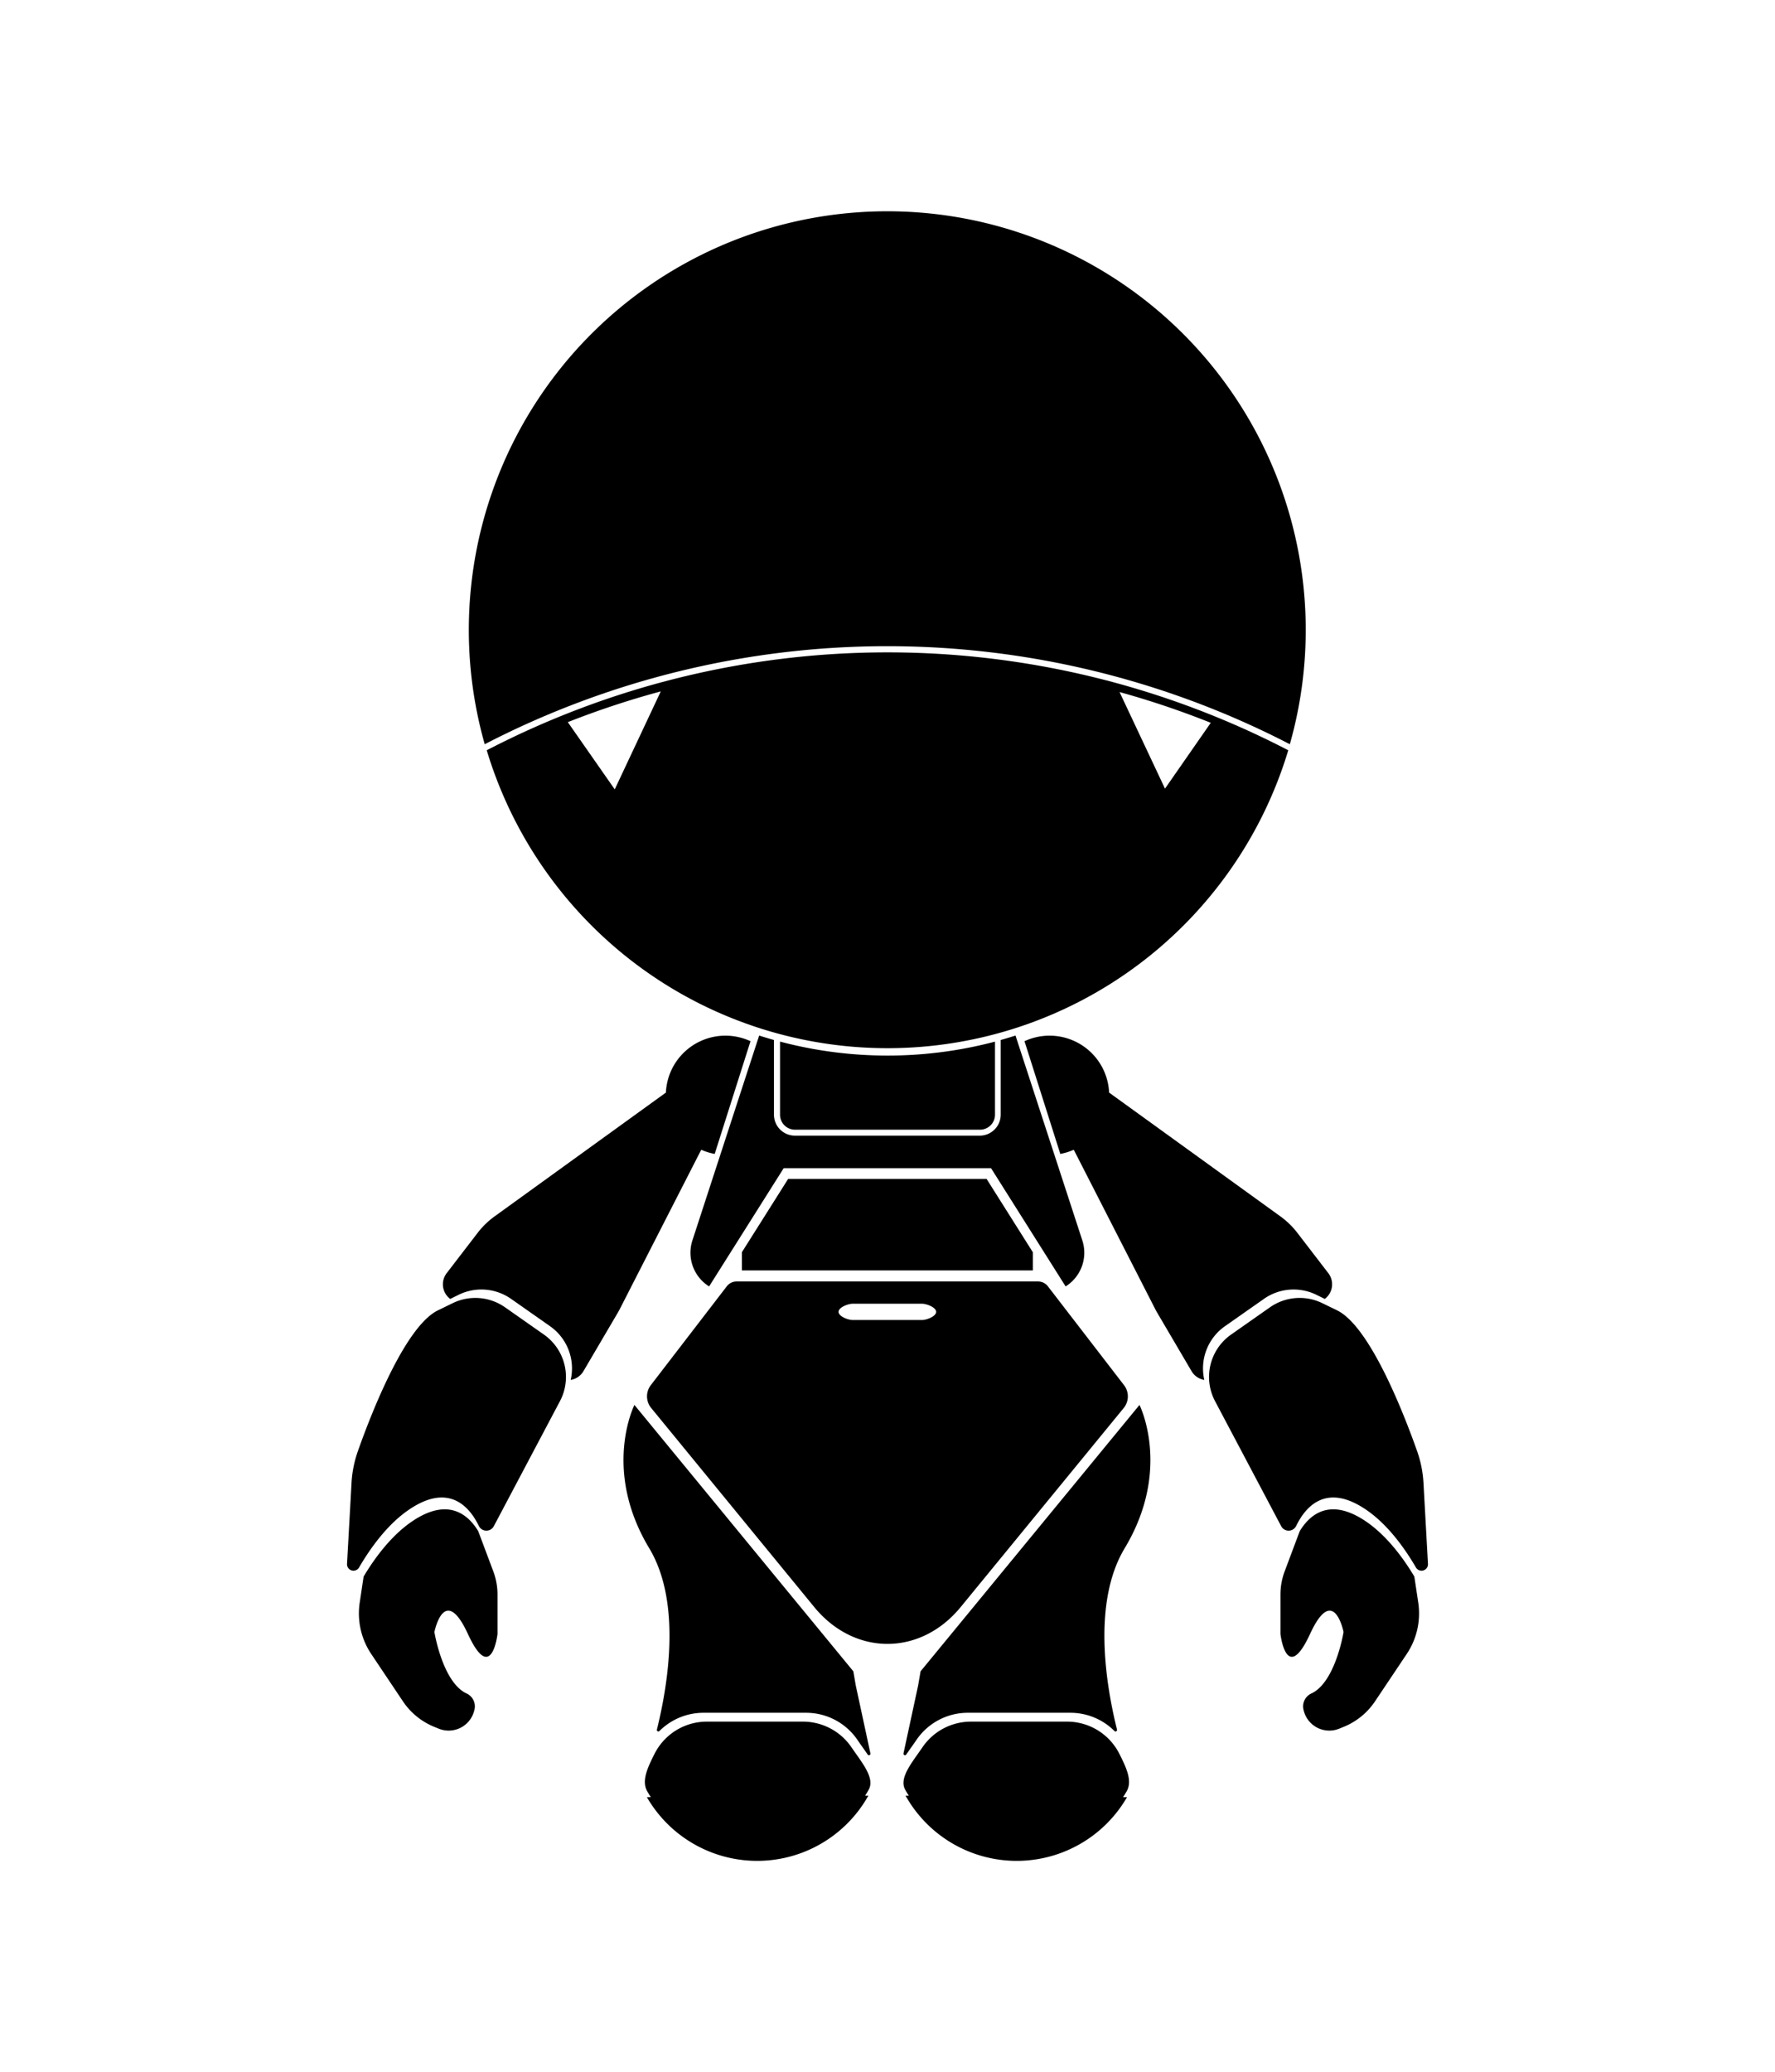 <svg viewBox="0 0 600 700">
  <defs><style>.cls-1{fill:none;stroke:white;stroke-linecap:round;stroke-miterlimit:10;stroke-width:7px;}.cls-2{fill:white;}</style></defs>
  <path class="cls-1" d="M306.1,606.71a43.06,43.06,0,0,0,74.86.52"/>
  <path class="cls-2" d="M328.17,581.7a19.84,19.84,0,0,0-16.38,8.7c-3.54,5.19-8,10.35-5.8,14.31a43.06,43.06,0,0,0,74.86.52c2-3.53-.13-8-2.46-12.63a19.78,19.78,0,0,0-17.67-10.9H328.17Z"/>
  <path class="cls-2" d="M310.35,569.51l0.83-4.81,74-90s11,21.81-5,48.4c-10.86,18.06-6.51,45.53-2.6,61.3a0.51,0.51,0,0,1-.86.47,21.06,21.06,0,0,0-14.87-6.16H327A21,21,0,0,0,309.7,588c-1.1,1.62-2.29,3.24-3.37,4.82a0.51,0.51,0,0,1-.92-0.4Z"/>
  <polygon class="cls-2" points="333.49 398.32 266.42 398.32 250.77 423.11 250.77 429.24 349.13 429.24 349.13 423.11 333.49 398.32"/>
  <path class="cls-2" d="M170.72,441.71l13.15,9.22a17.48,17.48,0,0,1,7.35,12.54h0a17.48,17.48,0,0,1-1.94,9.95l-22.36,42.25a2.84,2.84,0,0,1-5.07-.11c-3.07-6.33-9.92-14.54-23.2-5.75-7.61,5-13.53,13.38-17.28,19.81a2.18,2.18,0,0,1-4.06-1.23l1.51-27.31A38.91,38.91,0,0,1,121,490.23c4.39-12.41,15.86-42,27-47.48l5-2.43A17.48,17.48,0,0,1,170.72,441.71Z"/>
  <path class="cls-2" d="M229.73,365.81L167.17,411a27.54,27.54,0,0,0-5.65,5.47L151,430.16a6.18,6.18,0,0,0,1.18,8.72l2.85-1.4a17.48,17.48,0,0,1,17.73,1.38l13.15,9.22a17.42,17.42,0,0,1,7,18.16,6.16,6.16,0,0,0,4.34-3l11.56-19.67q0.4-.68.76-1.39l29.21-57.11Z"/>
  <path class="cls-2" d="M161.65,517.33c-3.51-5.77-10.23-11.3-22-3.53-7.26,4.8-13,12.61-16.74,18.89l-1.32,8.81a24.61,24.61,0,0,0,3.92,17.38l10.72,16a23.25,23.25,0,0,0,10.49,8.55l1.47,0.6a8.91,8.91,0,0,0,12.14-6.16,4.81,4.81,0,0,0-2.82-5.78c-8-4-10.67-20.67-10.67-20.67s3.33-16.67,11.33.67,10,0,10,0V538.76a22.33,22.33,0,0,0-1.43-7.86Z"/>
  <path class="cls-1" d="M293.53,606.71a43.06,43.06,0,0,1-74.86.52"/>
  <path class="cls-2" d="M271.46,581.7a19.84,19.84,0,0,1,16.38,8.7c3.54,5.19,8,10.35,5.8,14.31a43.06,43.06,0,0,1-74.86.52c-2-3.53.13-8,2.46-12.63a19.78,19.78,0,0,1,17.67-10.9h32.55Z"/>
  <path class="cls-2" d="M253.69,351.8a20.14,20.14,0,1,0-12.1,38.08Z"/>
  <path class="cls-2" d="M429.28,441.71l-13.15,9.22a17.48,17.48,0,0,0-7.35,12.54h0a17.48,17.48,0,0,0,1.94,9.95l22.36,42.25a2.84,2.84,0,0,0,5.07-.11c3.07-6.33,9.92-14.54,23.2-5.75,7.61,5,13.53,13.38,17.28,19.81a2.18,2.18,0,0,0,4.06-1.23l-1.51-27.31A38.91,38.91,0,0,0,479,490.23c-4.39-12.41-15.86-42-27-47.48l-5-2.43A17.48,17.48,0,0,0,429.28,441.71Z"/>
  <path class="cls-2" d="M370.27,365.81L432.83,411a27.54,27.54,0,0,1,5.65,5.47L449,430.16a6.18,6.18,0,0,1-1.18,8.72l-2.85-1.4a17.48,17.48,0,0,0-17.73,1.38l-13.15,9.22a17.42,17.42,0,0,0-7,18.16,6.16,6.16,0,0,1-4.34-3l-11.56-19.67q-0.4-.68-0.76-1.39l-29.21-57.11Z"/>
  <path class="cls-2" d="M439.35,517.33c3.51-5.77,10.23-11.3,22-3.53,7.26,4.8,13,12.61,16.74,18.89l1.32,8.81a24.61,24.61,0,0,1-3.92,17.38l-10.72,16a23.25,23.25,0,0,1-10.49,8.55l-1.47.6a8.91,8.91,0,0,1-12.14-6.16,4.81,4.81,0,0,1,2.82-5.78c8-4,10.67-20.67,10.67-20.67s-3.33-16.67-11.33.67-10,0-10,0V538.76a22.33,22.33,0,0,1,1.43-7.86Z"/>
  <path class="cls-2" d="M346.31,351.8a20.14,20.14,0,1,1,12.1,38.08Z"/>
  <path class="cls-2" d="M300,218.33A296.18,296.18,0,0,1,436,251.46a141.45,141.45,0,1,0-272.15,0A296.18,296.18,0,0,1,300,218.33Z"/>
  <path class="cls-2" d="M300,220.42a294.07,294.07,0,0,0-135.47,33.08,141.49,141.49,0,0,0,270.94,0A294.08,294.08,0,0,0,300,220.42Zm-92.2,46.29L191.94,244a293.55,293.55,0,0,1,31.42-10.39Zm186-.25-15.36-32.63a293.43,293.43,0,0,1,30.83,10.39Z"/>
  <path class="cls-2" d="M343.27,349.89q-2.47.79-5,1.5v25.24a7.09,7.09,0,0,1-7.08,7.08H268.7a7.09,7.09,0,0,1-7.08-7.08V351.39q-2.51-.71-5-1.5l-22.57,69.23a13.41,13.41,0,0,0,5.65,15.53l25.21-39.95H335l25.21,39.95a13.41,13.41,0,0,0,5.65-15.53Z"/>
  <path class="cls-2" d="M300,356.65a141.62,141.62,0,0,1-36.33-4.72v24.69a5.08,5.08,0,0,0,5.08,5.08h62.51a5.08,5.08,0,0,0,5.08-5.08V351.94A141.62,141.62,0,0,1,300,356.65Z"/>
  <path class="cls-2" d="M379.94,468l-25.72-33.38a4.2,4.2,0,0,0-3.33-1.64H249a4.2,4.2,0,0,0-3.33,1.64L220,468a6.21,6.21,0,0,0,.12,7.73l55.09,67.23c13.63,16.63,35.93,16.63,49.55,0l55.09-67.23A6.21,6.21,0,0,0,379.94,468ZM311.7,446H288.2c-1.52,0-4.75-1.23-4.75-2.75s3.23-2.75,4.75-2.75h23.5c1.52,0,4.75,1.23,4.75,2.75S313.22,446,311.7,446Z"/>
  <path class="cls-2" d="M289.28,569.51l-0.83-4.81-74-90s-11,21.81,5,48.4c10.86,18.06,6.51,45.53,2.6,61.3a0.51,0.51,0,0,0,.86.47,21.06,21.06,0,0,1,14.87-6.16h34.8A21,21,0,0,1,289.93,588c1.1,1.62,2.29,3.24,3.37,4.82a0.51,0.51,0,0,0,.92-0.4Z"/>
</svg>